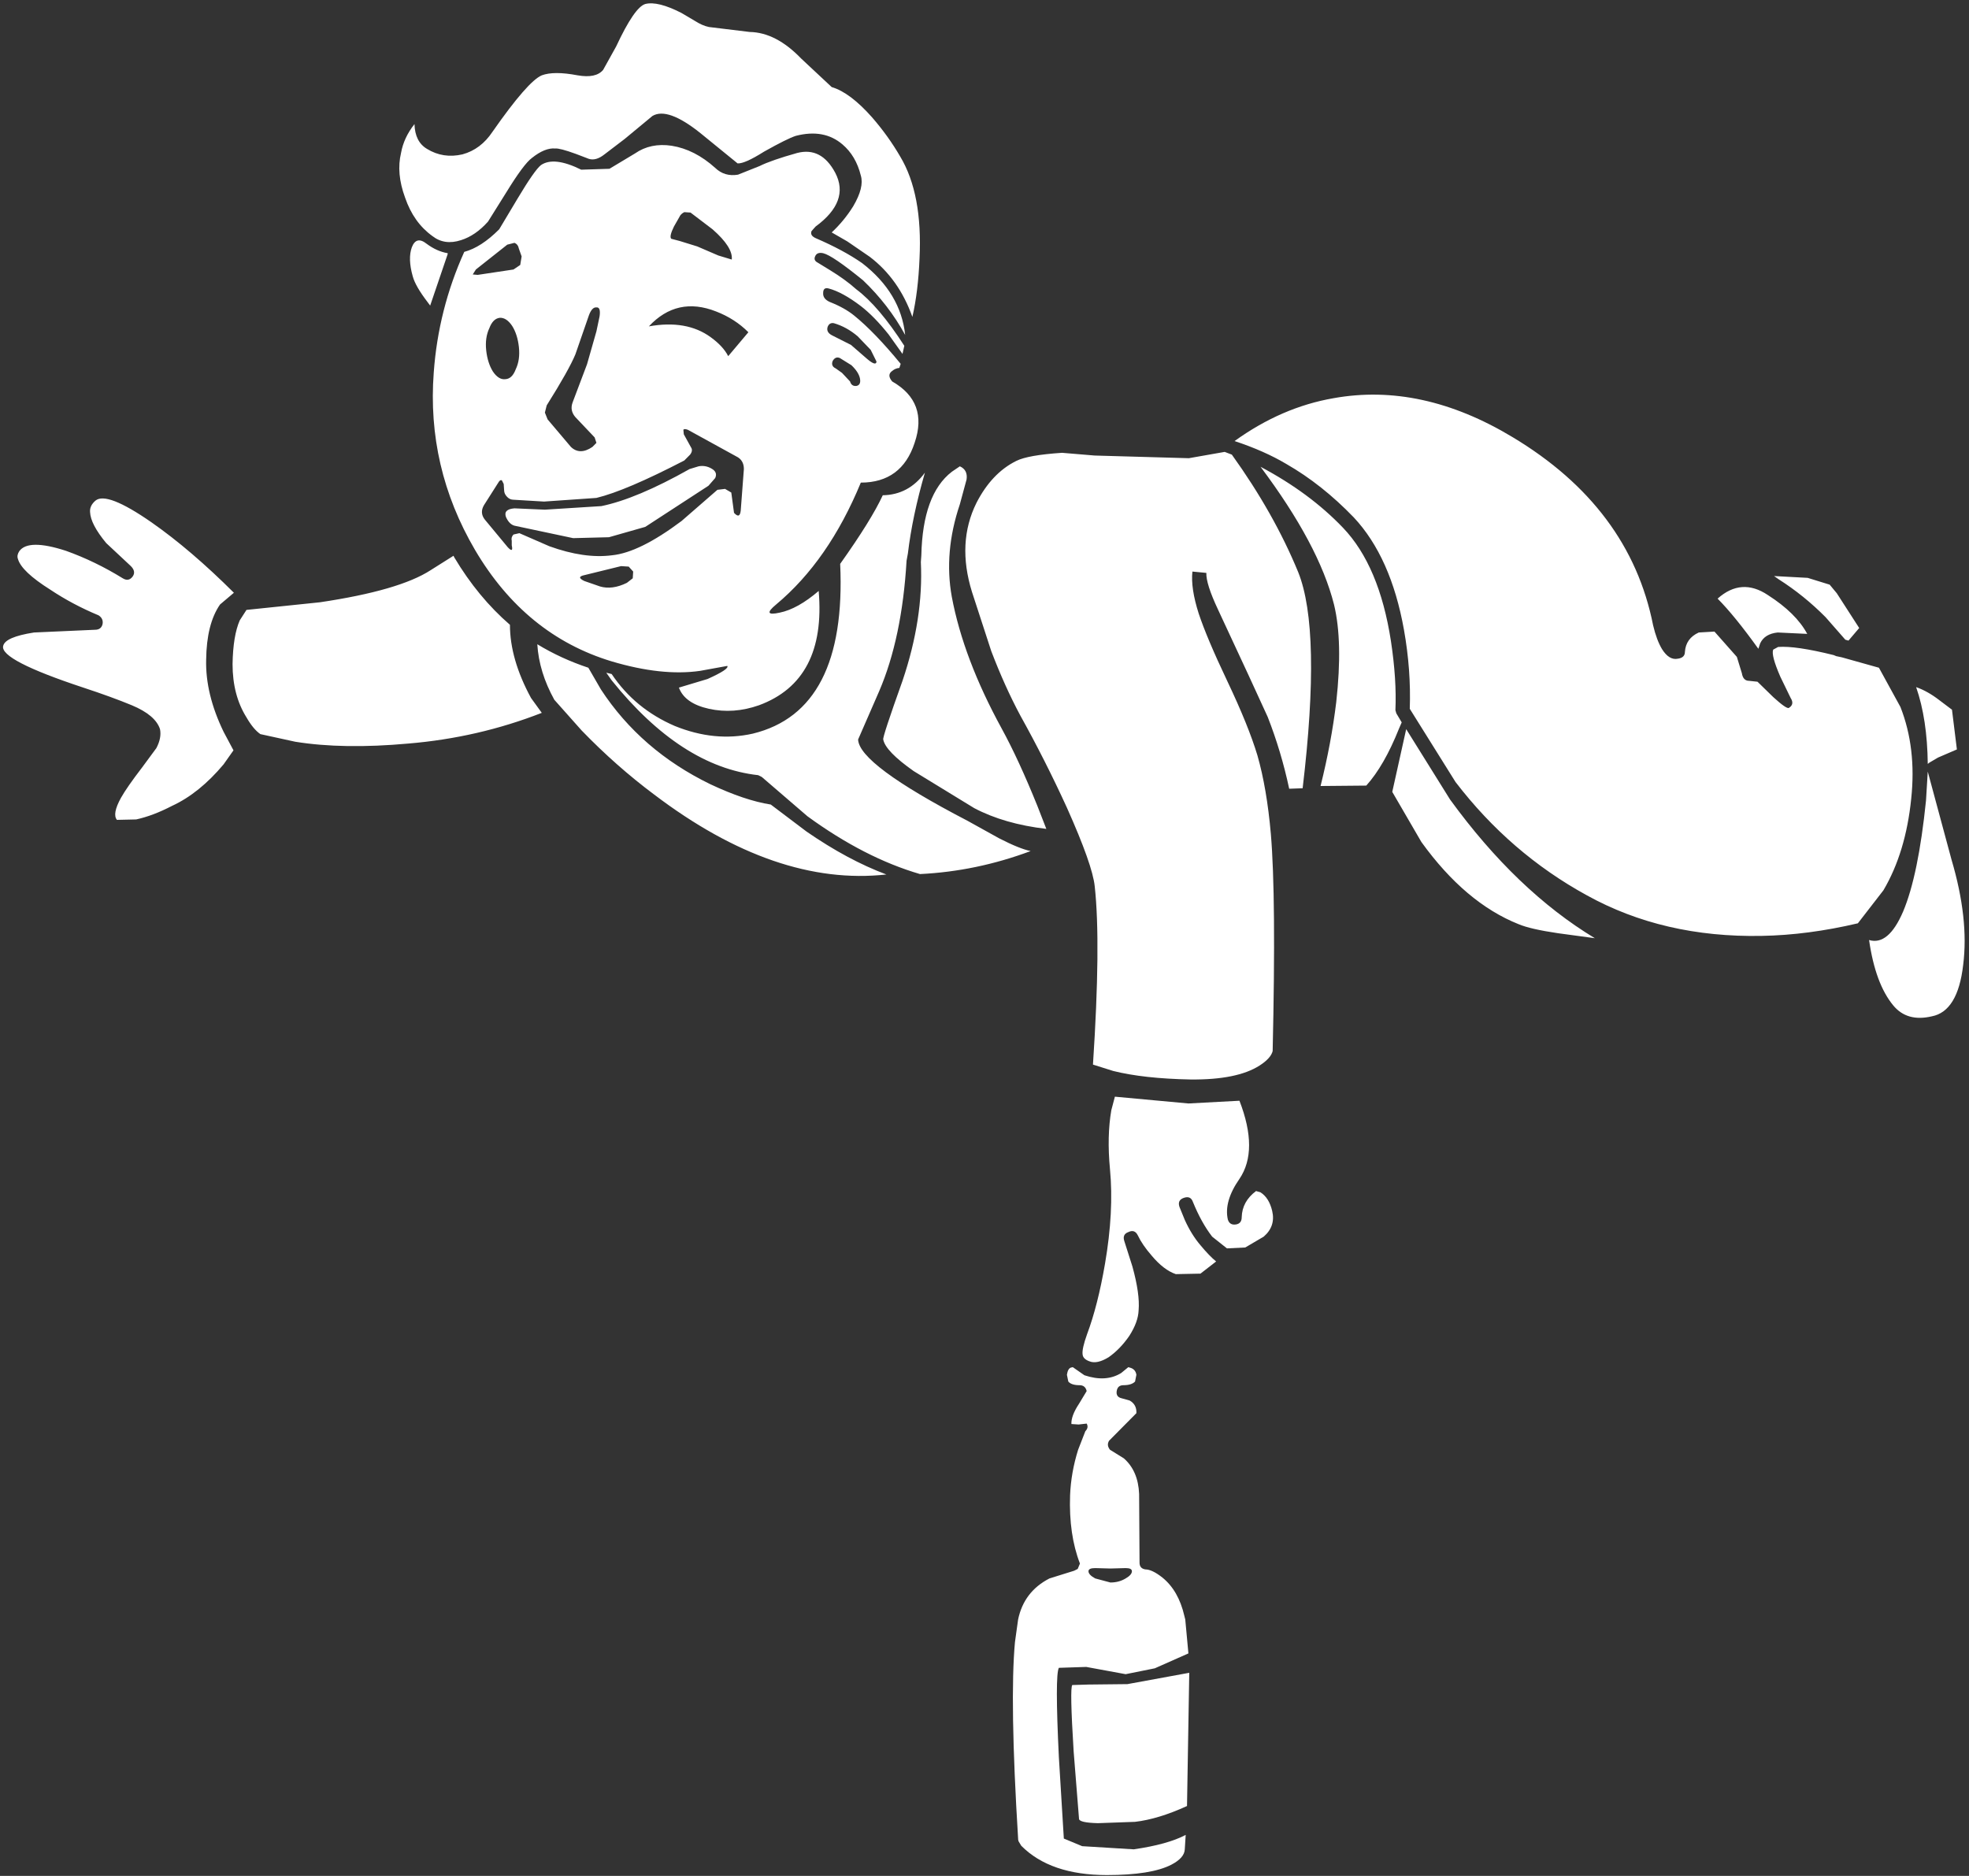<?xml version="1.0" encoding="UTF-8"?>
<svg xmlns="http://www.w3.org/2000/svg" xmlns:xlink="http://www.w3.org/1999/xlink" width="127pt" height="121pt" viewBox="0 0 127 121" version="1.1">
<rect x="0" y="0" width="127" height="121" fill="#333333" stroke="none"/>
<g id="surface1">
<path style=" stroke:none;fill-rule:nonzero;fill:rgb(100%,100%,100%);fill-opacity:1;" d="M 112.027 42.371 L 112.348 43.418 C 112.402 43.75 112.559 43.914 112.809 43.914 L 113.359 43.973 L 114.371 44.961 C 114.949 45.488 115.285 45.719 115.383 45.66 C 115.633 45.508 115.672 45.293 115.496 45.02 L 114.832 43.652 C 114.426 42.719 114.273 42.137 114.371 41.902 L 114.688 41.73 C 115.438 41.672 116.633 41.848 118.27 42.254 L 118.414 42.312 L 118.387 42.312 L 118.793 42.398 L 121.191 43.07 L 122.578 45.602 C 123.273 47.371 123.504 49.34 123.273 51.516 C 123.039 53.824 122.441 55.797 121.48 57.426 L 119.832 59.555 C 117.691 60.059 115.621 60.332 113.617 60.367 C 109.398 60.445 105.641 59.574 102.344 57.746 C 99.051 55.941 96.227 53.504 93.879 50.438 L 90.93 45.719 C 90.988 44.051 90.863 42.352 90.555 40.621 C 89.996 37.496 88.914 35.078 87.316 33.371 C 85.949 31.953 84.504 30.809 82.98 29.934 C 82.035 29.371 80.918 28.875 79.629 28.449 C 81.652 26.992 83.781 26.07 86.016 25.684 C 89.793 25.004 93.637 25.836 97.547 28.188 C 102.598 31.215 105.621 35.266 106.625 40.332 C 106.777 40.973 106.969 41.488 107.203 41.875 C 107.508 42.359 107.848 42.562 108.215 42.488 C 108.52 42.449 108.676 42.301 108.676 42.051 C 108.715 41.469 109.012 41.051 109.57 40.797 L 110.582 40.738 L 112.027 42.371 M 90.699 47.031 L 93.531 51.574 C 96.383 55.496 99.492 58.477 102.867 60.516 L 100.496 60.195 C 99.301 60.02 98.453 59.824 97.953 59.613 C 95.66 58.699 93.57 56.934 91.68 54.312 L 89.801 51.078 L 90.699 47.031 M 90.062 46.012 L 90.41 46.594 L 90.234 47 C 89.598 48.594 88.895 49.816 88.125 50.672 L 85.176 50.699 C 85.641 48.836 85.977 47.031 86.188 45.281 C 86.477 42.68 86.43 40.586 86.043 38.992 C 85.391 36.41 83.809 33.449 81.305 30.109 C 83.426 31.234 85.195 32.547 86.621 34.039 C 88.184 35.672 89.215 38.109 89.715 41.352 C 89.965 43 90.062 44.488 90.004 45.809 L 90.062 46.012 M 118.473 38.266 L 119.918 40.508 L 119.227 41.32 L 119.023 41.262 L 117.75 39.809 C 116.824 38.875 115.816 38.059 114.715 37.359 L 114.426 37.156 L 116.594 37.273 L 118.012 37.711 L 118.473 38.266 M 113.414 41.848 C 112.395 40.43 111.52 39.352 110.785 38.613 C 111.805 37.699 112.887 37.621 114.023 38.379 C 115.238 39.156 116.086 39.992 116.566 40.887 L 114.66 40.797 C 114.098 40.855 113.723 41.09 113.531 41.496 L 113.414 41.848 M 123.59 44.32 C 124.09 44.496 124.59 44.777 125.094 45.168 L 125.902 45.777 L 126.219 48.34 L 125.004 48.863 L 124.457 49.184 L 124.34 49.273 C 124.32 47.352 124.07 45.699 123.59 44.32 M 124.34 49.77 L 125.871 55.445 C 126.625 57.992 126.875 60.254 126.625 62.234 C 126.395 64.234 125.719 65.34 124.602 65.555 C 123.543 65.805 122.711 65.574 122.117 64.855 C 121.344 63.922 120.824 62.516 120.555 60.633 C 121.383 60.883 122.117 60.273 122.75 58.797 C 123.406 57.242 123.898 54.855 124.227 51.633 L 124.34 49.77 M 41.621 0.258 C 42.16 0.121 42.941 0.316 43.961 0.84 L 44.801 1.336 C 45.129 1.547 45.438 1.684 45.727 1.742 L 48.355 2.062 C 49.492 2.082 50.598 2.656 51.68 3.781 L 53.645 5.617 C 54.434 5.848 55.301 6.5 56.246 7.566 C 56.938 8.363 57.547 9.207 58.066 10.102 C 59.031 11.711 59.445 13.906 59.309 16.684 C 59.25 18.102 59.098 19.352 58.848 20.441 C 58.27 18.809 57.352 17.52 56.102 16.566 L 54.656 15.574 L 53.645 14.992 C 54.184 14.488 54.645 13.926 55.031 13.305 C 55.512 12.488 55.676 11.828 55.523 11.324 C 55.312 10.469 54.914 9.801 54.336 9.312 C 53.547 8.637 52.547 8.449 51.332 8.762 C 50.965 8.879 50.281 9.219 49.281 9.781 C 48.449 10.305 47.883 10.559 47.574 10.539 L 45.176 8.586 C 43.77 7.461 42.738 7.09 42.082 7.48 L 40.289 8.965 L 38.988 9.957 C 38.625 10.246 38.285 10.344 37.98 10.246 L 37.141 9.926 C 36.445 9.672 36.004 9.559 35.812 9.578 C 35.367 9.539 34.867 9.742 34.309 10.188 C 33.961 10.441 33.41 11.18 32.66 12.402 L 31.477 14.293 C 30.938 14.898 30.359 15.293 29.742 15.488 C 29.027 15.723 28.41 15.633 27.891 15.227 C 27.082 14.645 26.496 13.82 26.129 12.75 C 25.742 11.703 25.656 10.742 25.867 9.867 C 25.984 9.207 26.273 8.586 26.734 8.004 C 26.754 8.762 27.023 9.297 27.543 9.605 C 28.238 10.031 29 10.148 29.828 9.957 C 30.617 9.742 31.262 9.258 31.766 8.5 C 33.285 6.324 34.348 5.109 34.945 4.859 C 35.465 4.664 36.234 4.664 37.258 4.859 C 38.047 4.996 38.594 4.879 38.902 4.508 L 39.742 2.996 C 40.531 1.305 41.156 0.395 41.621 0.258 M 34.887 10.652 C 35.445 10.266 36.312 10.363 37.488 10.945 L 39.309 10.887 L 40.957 9.898 C 41.629 9.43 42.422 9.266 43.324 9.402 C 44.309 9.559 45.242 10.031 46.129 10.828 C 46.535 11.219 47.023 11.363 47.602 11.266 L 48.992 10.711 C 49.492 10.461 50.301 10.18 51.418 9.867 C 52.461 9.598 53.277 10.023 53.875 11.148 C 54.512 12.371 54.086 13.527 52.605 14.613 L 52.344 14.906 C 52.266 15.102 52.363 15.254 52.633 15.371 C 53.809 15.879 54.801 16.41 55.609 16.973 C 57.266 18.254 58.191 19.801 58.383 21.605 C 57.672 20.305 56.766 19.129 55.668 18.082 C 54.355 17.012 53.5 16.43 53.094 16.332 C 52.824 16.273 52.652 16.344 52.574 16.539 C 52.496 16.711 52.555 16.848 52.75 16.945 L 53.559 17.441 C 54.191 17.828 54.754 18.234 55.234 18.664 C 56.195 19.383 57.227 20.594 58.328 22.305 L 58.211 22.828 L 57.316 21.574 C 56.699 20.801 56.102 20.188 55.523 19.742 C 54.734 19.141 54.039 18.762 53.441 18.605 C 53.211 18.547 53.094 18.645 53.094 18.895 C 53.074 19.148 53.219 19.344 53.527 19.48 C 54.164 19.73 54.684 20.023 55.09 20.352 C 55.977 21.07 56.977 22.109 58.094 23.469 L 58.008 23.73 C 57.836 23.75 57.691 23.809 57.574 23.906 C 57.305 24.082 57.297 24.312 57.547 24.605 C 59.105 25.496 59.59 26.816 58.992 28.566 C 58.434 30.273 57.277 31.129 55.523 31.129 C 54.137 34.488 52.316 37.109 50.059 38.992 C 49.426 39.516 49.5 39.691 50.293 39.516 C 51.062 39.359 51.898 38.895 52.805 38.117 C 53.133 41.961 51.852 44.418 48.961 45.488 C 47.863 45.875 46.785 45.953 45.727 45.719 C 44.684 45.488 44.039 45.031 43.789 44.352 L 45.637 43.797 C 46.582 43.371 47.008 43.09 46.91 42.953 L 45.148 43.273 C 43.508 43.508 41.609 43.301 39.453 42.66 C 35.734 41.535 32.797 39.137 30.637 35.469 C 28.555 31.914 27.668 28.098 27.977 24.023 C 28.172 21.324 28.824 18.73 29.945 16.246 C 30.676 16.051 31.426 15.566 32.199 14.789 L 33.383 12.809 C 34.113 11.586 34.617 10.867 34.887 10.652 M 28.875 16.391 L 27.746 19.711 L 27.574 19.48 C 27.055 18.801 26.734 18.246 26.621 17.82 C 26.406 17.062 26.387 16.441 26.562 15.953 C 26.754 15.449 27.074 15.371 27.516 15.723 C 27.957 16.051 28.41 16.254 28.875 16.332 L 28.875 16.391 M 30.812 17.73 L 33.121 17.383 L 33.555 17.09 L 33.645 16.539 L 33.469 16.043 C 33.43 15.848 33.336 15.723 33.18 15.664 L 32.719 15.781 L 30.695 17.383 L 30.492 17.703 L 30.812 17.73 M 37.98 20.352 L 37.113 22.855 C 36.84 23.516 36.227 24.613 35.262 26.148 L 35.145 26.613 L 35.32 27.051 L 36.824 28.828 C 37.207 29.195 37.672 29.195 38.211 28.828 L 38.469 28.566 L 38.355 28.215 L 37.113 26.906 C 36.859 26.613 36.805 26.293 36.938 25.945 L 37.863 23.496 L 38.469 21.371 L 38.672 20.41 C 38.73 20.004 38.664 19.809 38.469 19.828 C 38.277 19.809 38.113 19.984 37.98 20.352 M 32.227 20.5 C 31.938 20.535 31.715 20.762 31.562 21.168 C 31.371 21.574 31.301 22.051 31.359 22.594 C 31.418 23.137 31.562 23.594 31.793 23.965 C 32.043 24.332 32.312 24.496 32.602 24.457 C 32.891 24.441 33.113 24.227 33.266 23.816 C 33.461 23.41 33.527 22.934 33.469 22.391 C 33.41 21.848 33.266 21.391 33.035 21.023 C 32.785 20.652 32.516 20.48 32.227 20.5 M 8.441 36.516 L 6.852 35.031 C 6.176 34.215 5.828 33.547 5.809 33.02 C 5.789 32.75 5.906 32.508 6.156 32.293 C 6.637 31.887 7.844 32.352 9.77 33.691 C 11.465 34.875 13.238 36.391 15.086 38.234 L 14.191 38.992 C 13.613 39.828 13.316 41.012 13.297 42.547 C 13.258 44.02 13.633 45.574 14.422 47.203 L 15.059 48.398 L 14.422 49.301 C 13.383 50.543 12.273 51.438 11.098 51.98 C 10.27 52.41 9.5 52.699 8.785 52.855 L 7.543 52.883 C 7.332 52.633 7.418 52.156 7.805 51.457 C 8.055 51.012 8.508 50.359 9.164 49.504 L 10.086 48.254 C 10.32 47.809 10.395 47.398 10.32 47.031 C 10.125 46.43 9.52 45.914 8.496 45.488 C 7.648 45.137 6.609 44.758 5.375 44.352 C 1.793 43.168 0.066 42.273 0.203 41.672 C 0.281 41.281 0.945 40.992 2.195 40.797 L 6.129 40.621 C 6.398 40.621 6.562 40.496 6.617 40.246 C 6.656 40.012 6.57 39.828 6.359 39.691 C 5.242 39.227 4.199 38.672 3.238 38.031 C 2.004 37.254 1.309 36.594 1.156 36.051 C 1.098 35.895 1.129 35.73 1.242 35.555 C 1.629 35.012 2.629 35 4.25 35.527 C 5.5 35.973 6.727 36.566 7.918 37.301 C 8.172 37.457 8.383 37.418 8.555 37.188 C 8.711 36.973 8.672 36.75 8.441 36.516 M 15.898 39.34 L 20.637 38.848 C 24.047 38.34 26.426 37.652 27.777 36.777 L 29.25 35.848 L 29.309 35.965 C 30.328 37.672 31.523 39.117 32.891 40.301 C 32.891 41.777 33.344 43.352 34.25 45.02 L 34.945 45.98 C 32.207 47.051 29.336 47.711 26.332 47.961 C 23.535 48.215 21.109 48.176 19.047 47.844 L 16.793 47.352 C 16.484 47.137 16.188 46.777 15.898 46.273 C 15.301 45.32 15 44.176 15 42.836 C 15.02 41.613 15.176 40.672 15.465 40.012 L 15.898 39.34 M 39.277 34.652 L 36.969 34.711 L 33.266 33.926 C 32.996 33.887 32.785 33.691 32.633 33.344 C 32.516 33.012 32.699 32.828 33.18 32.789 L 35.145 32.875 L 38.789 32.645 C 40.309 32.332 42.207 31.535 44.48 30.254 L 45.059 30.078 C 45.348 30.023 45.629 30.07 45.898 30.227 C 46.168 30.379 46.246 30.586 46.129 30.836 L 45.695 31.332 L 41.621 33.984 L 39.277 34.652 M 32.488 31.215 L 32.371 30.984 C 32.293 30.945 32.219 30.992 32.141 31.129 L 31.215 32.586 C 31.023 32.914 31.043 33.227 31.273 33.516 L 32.746 35.293 C 32.996 35.566 33.086 35.527 33.008 35.176 L 33.008 34.887 C 32.969 34.73 33.008 34.594 33.121 34.477 L 33.5 34.391 L 35.434 35.234 C 36.938 35.777 38.285 35.973 39.48 35.816 C 40.656 35.699 42.148 34.965 43.961 33.605 L 46.273 31.594 L 46.766 31.535 L 47.168 31.77 L 47.344 33.078 C 47.594 33.352 47.738 33.305 47.777 32.934 L 47.98 30.254 C 47.98 29.867 47.816 29.594 47.488 29.438 L 44.367 27.723 C 44.211 27.664 44.117 27.664 44.078 27.723 L 44.105 28.012 L 44.57 28.855 C 44.664 28.992 44.645 29.148 44.512 29.324 L 44.137 29.703 C 41.629 31.004 39.742 31.809 38.469 32.117 L 35.09 32.352 L 33.121 32.234 C 32.969 32.234 32.832 32.176 32.719 32.059 C 32.582 31.926 32.516 31.777 32.516 31.625 L 32.488 31.215 M 40.551 36.547 L 40.059 36.516 L 37.691 37.098 C 37.324 37.176 37.324 37.301 37.691 37.477 L 38.703 37.828 C 39.223 37.98 39.801 37.906 40.434 37.594 L 40.812 37.301 L 40.84 36.867 L 40.551 36.547 M 38.758 44.469 C 40.473 47.09 42.824 49.129 45.812 50.582 C 47.297 51.281 48.594 51.719 49.715 51.895 L 52.027 53.641 C 53.797 54.863 55.512 55.785 57.172 56.406 C 52.41 56.934 47.422 55.215 42.199 51.254 C 40.562 50.031 39 48.652 37.516 47.117 L 35.754 45.137 C 35.098 43.953 34.73 42.758 34.656 41.555 C 35.676 42.176 36.773 42.68 37.949 43.07 L 38.758 44.469 M 39.105 43.391 L 39.453 43.477 C 40.453 44.973 41.812 46.09 43.527 46.828 C 45.242 47.523 46.918 47.691 48.559 47.32 C 52.605 46.332 54.48 42.68 54.191 36.371 C 55.543 34.469 56.457 32.992 56.938 31.945 C 58.055 31.926 58.961 31.438 59.656 30.488 C 59.117 32.352 58.75 34.09 58.559 35.699 L 58.473 36.168 C 58.277 39.488 57.691 42.293 56.707 44.582 L 55.348 47.699 C 55.387 48.77 57.738 50.516 62.402 52.941 L 64.453 54.078 C 65.32 54.523 65.996 54.797 66.477 54.895 C 64.145 55.766 61.766 56.262 59.34 56.379 C 56.949 55.68 54.531 54.438 52.082 52.652 L 49.137 50.117 L 48.902 50 C 45.59 49.633 42.438 47.594 39.453 43.883 L 39.105 43.391 M 44.137 13.684 C 43.98 13.762 43.875 13.867 43.816 14.004 L 43.469 14.613 C 43.258 15.043 43.199 15.305 43.297 15.402 L 43.848 15.547 L 44.973 15.895 L 46.332 16.48 L 47.199 16.742 C 47.258 16.219 46.844 15.566 45.957 14.789 L 44.539 13.711 L 44.137 13.684 M 53.383 21.082 C 53.309 21.312 53.402 21.496 53.672 21.633 L 54.887 22.246 L 55.926 23.148 C 56.312 23.477 56.516 23.535 56.535 23.324 L 56.16 22.566 L 55.32 21.691 C 54.84 21.285 54.328 21.004 53.789 20.848 C 53.598 20.809 53.461 20.887 53.383 21.082 M 48.27 21.43 C 47.691 20.848 46.996 20.402 46.188 20.09 C 44.512 19.43 43.066 19.75 41.852 21.051 C 43.469 20.762 44.801 20.992 45.84 21.75 C 46.379 22.141 46.754 22.547 46.969 22.973 L 48.27 21.43 M 53.703 23.293 C 53.625 23.508 53.691 23.664 53.902 23.762 L 54.309 24.051 L 54.828 24.605 C 54.887 24.816 55.023 24.914 55.234 24.895 C 55.445 24.855 55.523 24.691 55.465 24.402 C 55.406 24.129 55.223 23.848 54.914 23.555 L 54.164 23.09 C 53.973 23.012 53.816 23.082 53.703 23.293 M 65.551 29.73 C 66.055 29.477 67.035 29.305 68.5 29.207 L 70.609 29.383 L 76.68 29.555 L 78.992 29.148 L 79.453 29.324 C 81.266 31.848 82.691 34.371 83.73 36.895 C 84.734 39.379 84.832 44.031 84.02 50.844 L 83.152 50.875 C 82.809 49.262 82.344 47.719 81.766 46.242 L 80.523 43.535 L 78.559 39.312 C 78.039 38.207 77.789 37.418 77.809 36.953 L 76.91 36.867 C 76.832 37.586 76.969 38.488 77.316 39.574 C 77.664 40.621 78.277 42.078 79.164 43.941 C 80.07 45.848 80.715 47.438 81.102 48.719 C 81.508 50.137 81.797 51.824 81.969 53.785 C 82.199 56.465 82.238 61.137 82.086 67.797 C 82.008 68.105 81.727 68.418 81.246 68.727 C 80.281 69.348 78.801 69.648 76.797 69.629 C 74.773 69.59 73.105 69.406 71.797 69.078 L 70.496 68.668 C 70.84 63.445 70.879 59.613 70.609 57.164 C 70.516 56.254 69.918 54.562 68.816 52.098 C 67.875 50.039 66.871 48.059 65.812 46.156 C 65.137 44.895 64.512 43.508 63.934 41.992 L 62.691 38.176 C 62.035 36.059 62.133 34.148 62.98 32.438 C 63.637 31.156 64.492 30.254 65.551 29.73 M 61.91 30.078 C 62.258 30.234 62.402 30.516 62.344 30.926 L 61.91 32.527 C 61.215 34.586 61.043 36.574 61.391 38.496 C 61.891 41.156 62.961 43.98 64.598 46.973 C 65.332 48.312 66.102 49.98 66.91 51.98 L 67.488 53.465 C 65.676 53.254 64.125 52.805 62.836 52.125 L 58.934 49.738 C 57.719 48.883 57.062 48.203 56.969 47.699 C 56.93 47.602 57.344 46.34 58.211 43.914 C 59.117 41.234 59.512 38.68 59.395 36.254 L 59.426 35.816 C 59.484 33.195 60.137 31.398 61.391 30.43 L 61.91 30.078 M 76.652 71.176 L 79.945 71 C 80.773 73.137 80.773 74.816 79.945 76.039 C 79.27 77.008 79.02 77.883 79.195 78.66 C 79.27 78.91 79.445 79.02 79.715 78.98 C 79.965 78.941 80.09 78.785 80.09 78.512 C 80.109 77.832 80.418 77.27 81.016 76.824 L 81.305 76.91 C 81.672 77.145 81.922 77.543 82.055 78.105 C 82.211 78.766 82.027 79.32 81.508 79.766 L 80.32 80.465 L 79.137 80.523 L 78.184 79.766 C 77.719 79.164 77.305 78.418 76.941 77.523 C 76.844 77.25 76.652 77.164 76.363 77.262 C 76.074 77.359 75.977 77.551 76.074 77.844 L 76.418 78.688 C 76.707 79.328 77.047 79.871 77.43 80.32 C 77.816 80.785 78.152 81.133 78.441 81.367 L 77.43 82.152 L 75.84 82.184 C 75.32 82.008 74.801 81.609 74.281 80.988 C 73.875 80.523 73.578 80.086 73.387 79.68 C 73.25 79.406 73.047 79.34 72.777 79.473 C 72.508 79.57 72.422 79.766 72.52 80.059 L 73.039 81.688 C 73.367 82.871 73.5 83.812 73.441 84.512 C 73.422 85.02 73.223 85.57 72.836 86.172 C 72.449 86.734 72.008 87.191 71.508 87.543 C 71.004 87.852 70.59 87.941 70.262 87.805 C 69.992 87.707 69.848 87.562 69.828 87.367 C 69.793 87.133 69.887 86.695 70.117 86.055 C 70.582 84.812 70.965 83.301 71.273 81.512 C 71.66 79.262 71.766 77.23 71.594 75.426 C 71.457 73.988 71.488 72.719 71.68 71.609 L 71.91 70.738 L 76.652 71.176 M 65.668 104.461 C 65.918 103.258 66.594 102.375 67.691 101.812 L 69.281 101.316 L 69.512 101.199 L 69.656 100.852 C 69.176 99.609 68.961 98.145 69.02 96.453 C 69.059 95.465 69.234 94.484 69.539 93.512 L 70.004 92.316 C 70.156 92.164 70.188 91.996 70.09 91.824 L 69.57 91.883 L 69.105 91.852 C 69.09 91.504 69.25 91.066 69.598 90.543 L 70.09 89.727 C 70.031 89.473 69.879 89.348 69.629 89.348 C 69.281 89.348 69.039 89.27 68.906 89.113 L 68.816 88.676 C 68.855 88.406 68.945 88.25 69.078 88.211 L 69.195 88.184 L 69.945 88.707 C 70.871 89.016 71.66 88.969 72.316 88.562 L 72.777 88.184 L 72.863 88.211 C 73.113 88.27 73.258 88.426 73.297 88.676 L 73.211 89.113 C 73.059 89.27 72.809 89.348 72.461 89.348 C 72.211 89.348 72.066 89.473 72.027 89.727 C 71.988 89.977 72.094 90.133 72.344 90.191 L 72.863 90.336 C 73.172 90.512 73.316 90.785 73.297 91.152 L 71.535 92.93 C 71.418 93.125 71.438 93.316 71.594 93.512 L 72.488 94.066 C 73.105 94.609 73.434 95.375 73.473 96.367 L 73.5 100.793 C 73.5 101.047 73.625 101.191 73.875 101.23 C 74.164 101.23 74.531 101.406 74.973 101.754 C 75.668 102.316 76.141 103.141 76.391 104.23 L 76.449 104.461 L 76.652 106.648 L 74.484 107.609 L 72.605 107.988 L 70.062 107.52 L 68.297 107.578 C 68.125 107.891 68.125 109.812 68.297 113.344 L 68.617 118.59 L 69.801 119.082 L 73.125 119.285 C 74.59 119.074 75.707 118.762 76.477 118.355 L 76.418 119.285 C 76.402 119.656 76.113 119.984 75.551 120.277 C 74.684 120.723 73.297 120.945 71.391 120.945 C 68.961 120.945 67.121 120.316 65.871 119.055 L 65.695 118.762 L 65.668 118.645 L 65.668 118.59 C 65.301 112.648 65.234 108.422 65.465 105.918 L 65.582 105.074 L 65.668 104.461 M 72.605 101.145 L 71.621 101.172 L 70.641 101.145 C 70.352 101.145 70.207 101.211 70.207 101.348 C 70.207 101.5 70.352 101.656 70.641 101.812 L 71.621 102.074 C 71.988 102.074 72.316 101.988 72.605 101.812 C 72.875 101.656 73.008 101.5 73.008 101.348 C 73.008 101.211 72.875 101.145 72.605 101.145 M 70.207 108.656 L 72.719 108.629 L 76.707 107.898 L 76.562 116.492 C 75.332 117.055 74.215 117.395 73.211 117.512 L 70.812 117.598 C 70.043 117.578 69.637 117.492 69.598 117.336 L 69.25 112.969 C 69.078 110.211 69.051 108.781 69.164 108.688 L 70.207 108.656 "/>
</g>
</svg>
